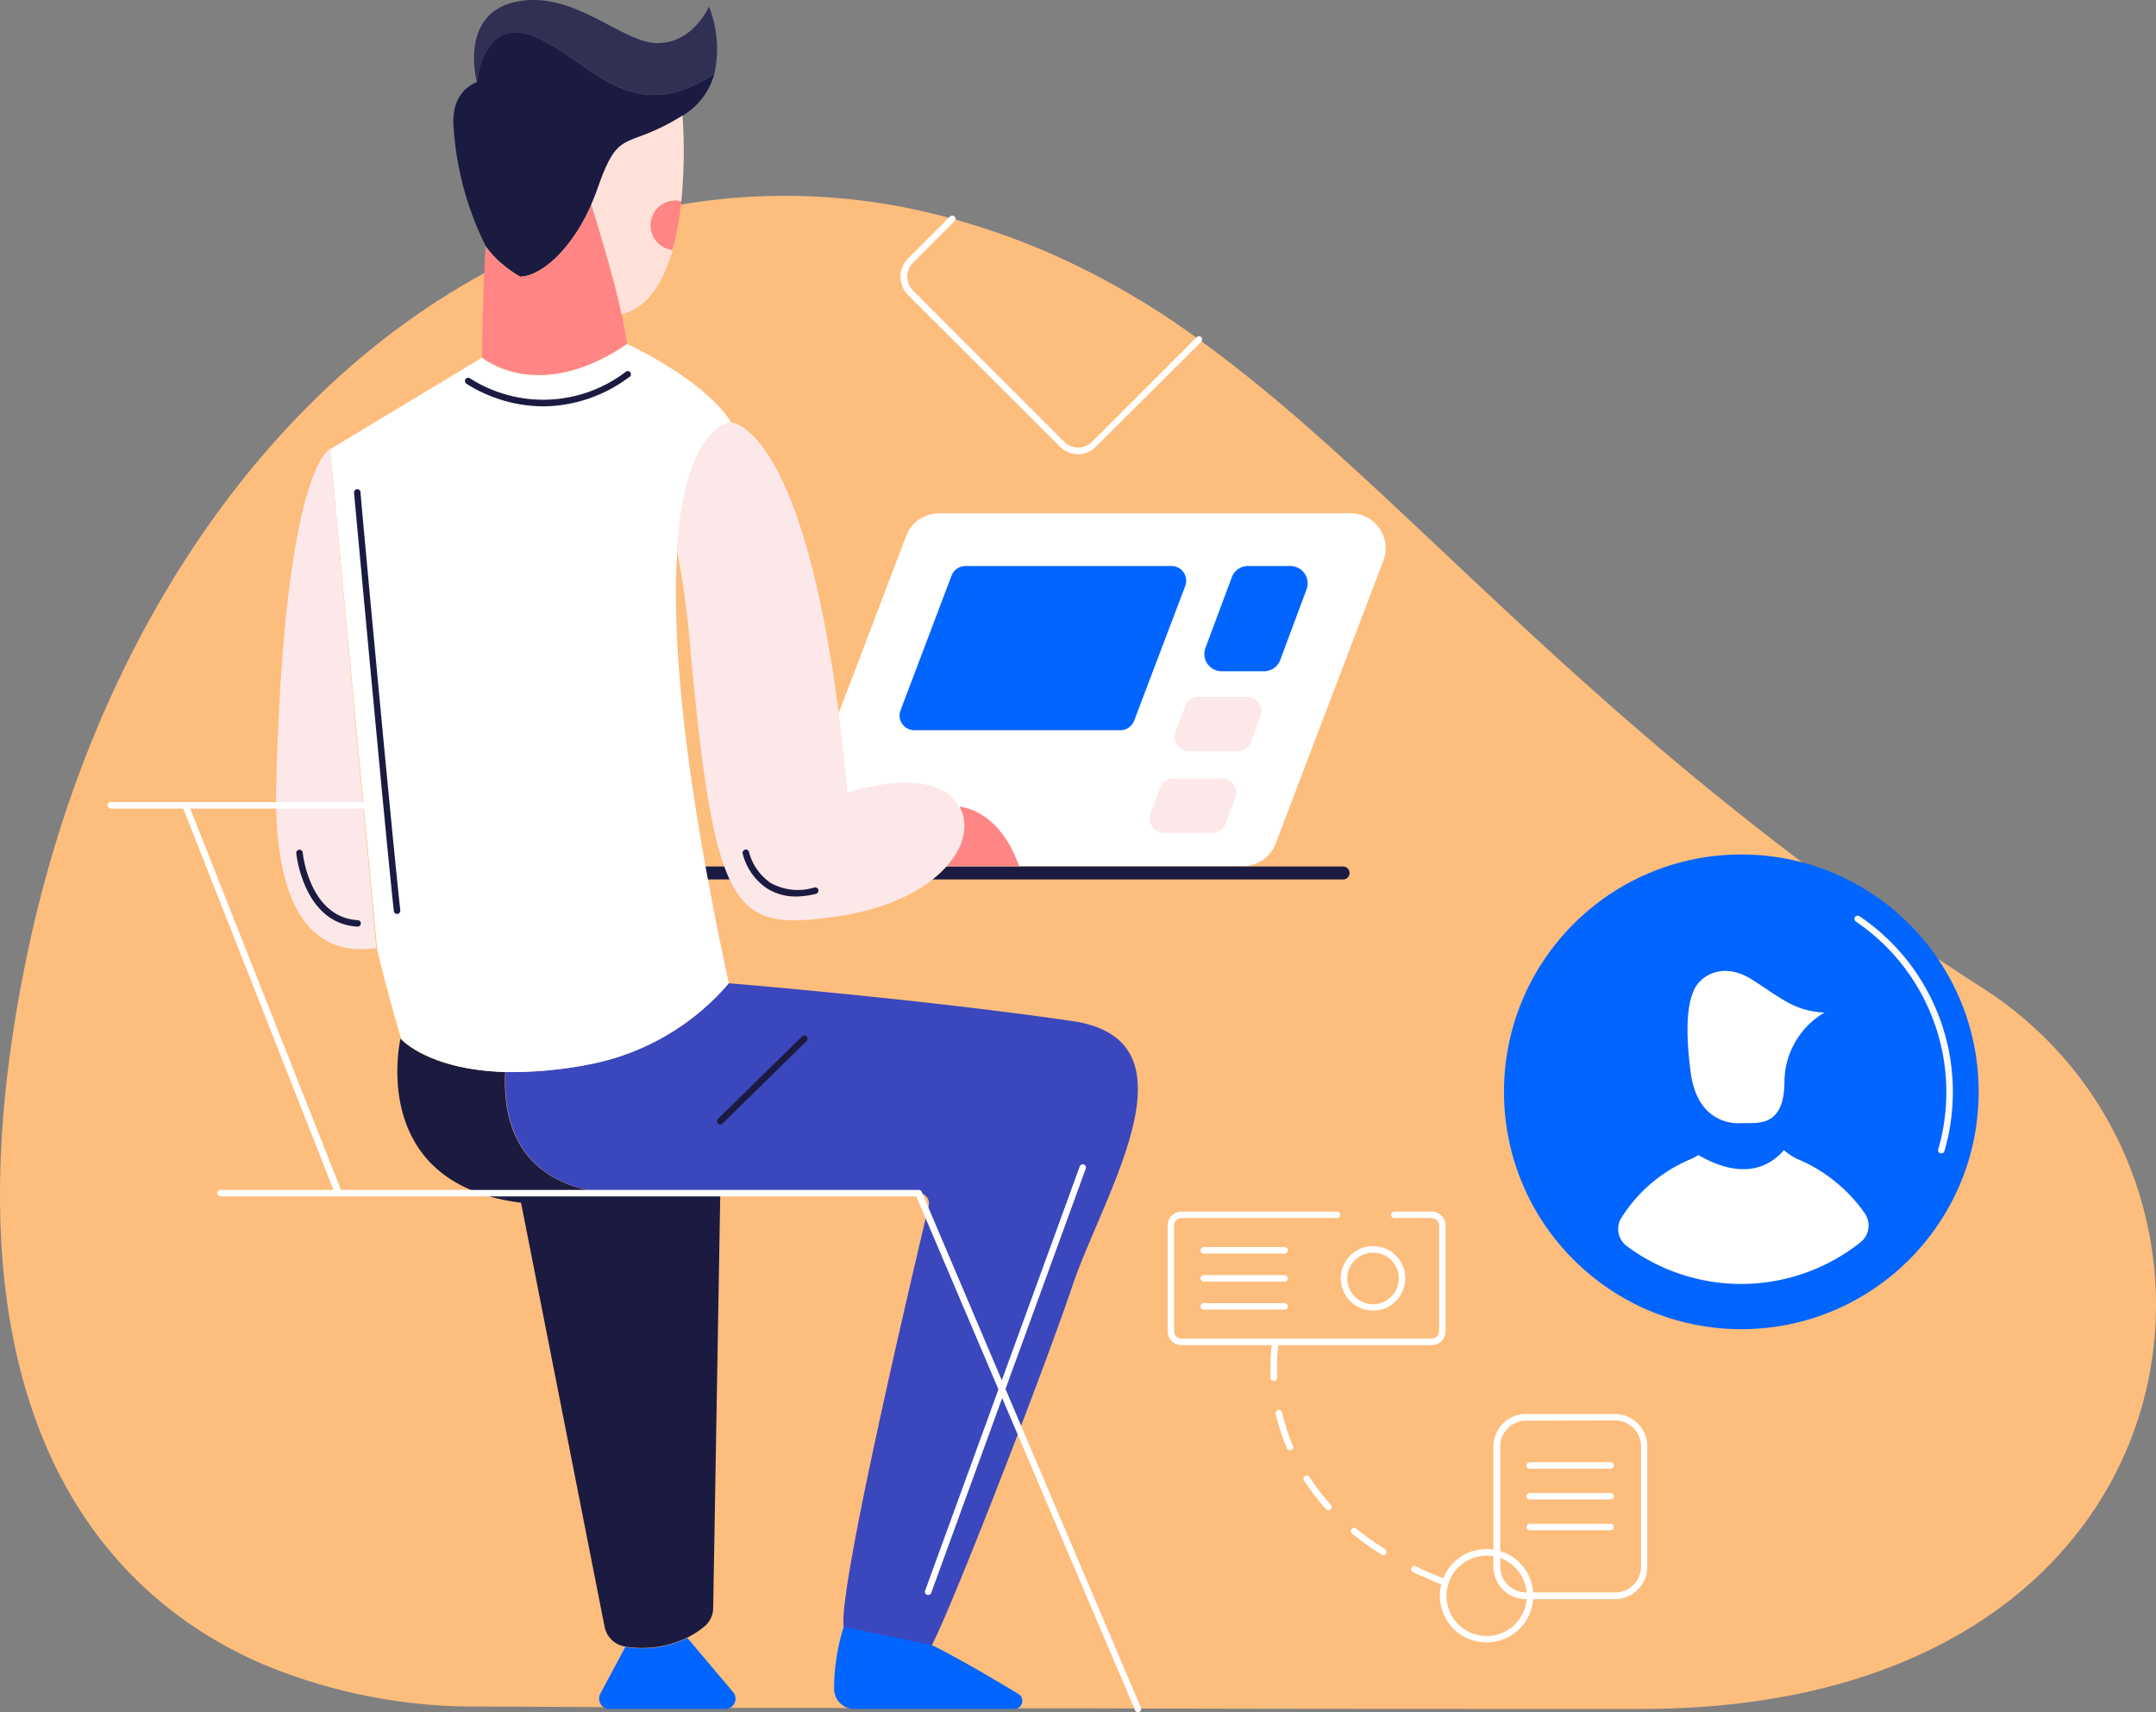 <svg xmlns="http://www.w3.org/2000/svg" width="240" height="190.58" viewBox="0 0 240 190.58"><rect x="0" y="0" width="240" height="190.58" fill="#808080" stroke="none"/><defs><style>.cls-1{fill:#fdbd7d;}.cls-2{fill:#fff;}.cls-3{fill:#0365ff;}.cls-4{fill:#fce8e8;}.cls-5{fill:#1b1b41;}.cls-6{fill:#3b47bc;}.cls-7{fill:#ff8685;}.cls-8{fill:#303054;}.cls-9{fill:#ffe1da;}.cls-10{fill:#fafafa;}</style></defs><title>step-1</title><g id="Layer_2" data-name="Layer 2"><g id="Layer_1-2" data-name="Layer 1"><path class="cls-1" d="M182.73,190.22c-22.95,0-43.86,0-61.85-.07l-12.63,0-18.1-.05-12.23,0L64.33,190l-10.75-.05a61.21,61.21,0,0,1-24.39-4.74c-11.73-5.09-21.35-14.56-26.06-29.67-3.8-12.17-4.4-28-.35-48.12,6.82-33.89,24.59-61,47.74-75.06A73.4,73.4,0,0,1,66,25.19a64.87,64.87,0,0,1,6.86-1.85,69.25,69.25,0,0,1,33.12,1h0a81.1,81.1,0,0,1,11.53,4.13,88.19,88.19,0,0,1,15.92,9.3c17.81,12.82,34.16,32.15,60.44,53A322.48,322.48,0,0,0,220.73,110a41.87,41.87,0,0,1,12.79,12.84C249.91,148.77,236,190.22,182.73,190.22Z"/><path class="cls-2" d="M88.88,91.15l12-31.51a3.88,3.88,0,0,1,3.62-2.5h45.9A3.88,3.88,0,0,1,154,62.39L142,93.9a3.88,3.88,0,0,1-3.62,2.5H92.5A3.88,3.88,0,0,1,88.88,91.15Z"/><path class="cls-3" d="M131.94,65.22l-5.69,15a1.65,1.65,0,0,1-1.53,1.06H101.8A1.64,1.64,0,0,1,100.27,79l5.68-15a1.66,1.66,0,0,1,1.54-1h22.92A1.64,1.64,0,0,1,131.94,65.22Z"/><path class="cls-4" d="M140.29,79.84l-1.06,2.8a1.66,1.66,0,0,1-1.54,1h-5.3a1.64,1.64,0,0,1-1.53-2.22l1.06-2.8a1.66,1.66,0,0,1,1.54-1.06h5.3A1.64,1.64,0,0,1,140.29,79.84Z"/><path class="cls-3" d="M145.44,65.61l-2.93,7.86a1.94,1.94,0,0,1-1.81,1.25H136a1.93,1.93,0,0,1-1.81-2.61l2.93-7.85A1.92,1.92,0,0,1,139,63h4.68A1.93,1.93,0,0,1,145.44,65.61Z"/><path class="cls-4" d="M137.5,88.86l-1.06,2.8a1.66,1.66,0,0,1-1.54,1.06h-5.3a1.64,1.64,0,0,1-1.53-2.22l1.07-2.8a1.63,1.63,0,0,1,1.53-1.06H136A1.64,1.64,0,0,1,137.5,88.86Z"/><path class="cls-5" d="M149.51,97.89H46.19a.72.72,0,0,1,0-1.44H149.51a.72.72,0,0,1,0,1.44Z"/><path class="cls-5" d="M80.18,132.81,79.39,179a2.7,2.7,0,0,1-.93,2,10.2,10.2,0,0,1-1.95,1.28h0a11.59,11.59,0,0,1-6.91,1h0a2.78,2.78,0,0,1-2.3-2.21L58,133.87c-17.19-2.12-13.42-18.25-13.42-18.25s3,3.46,11.66,3.7c-.75,14.77,13.52,13.49,13.52,13.49Z"/><path class="cls-6" d="M119.4,143.06c-3.27,9.69-13.42,35.82-15.67,40.05a2.83,2.83,0,0,1-.31.51c-1.36,1.66-8.74,2-9.5-2.56-.67-4,7.67-39.33,9.46-46.85a1.13,1.13,0,0,0-1.11-1.4H69.8s-14.27,1.28-13.52-13.49a45.22,45.22,0,0,0,10-1,27.08,27.08,0,0,0,14.8-8.88s21.3,1.74,38.27,4.21C133.88,115.77,122.87,132.81,119.4,143.06Z"/><path class="cls-3" d="M103.73,183.11c2.54,1.23,6.84,3.75,9.64,5.44a.9.9,0,0,1-.46,1.67H95.11A2.25,2.25,0,0,1,92.85,188a23.08,23.08,0,0,1,1.07-6.92Z"/><path class="cls-3" d="M80.75,190.22H67.82a1.15,1.15,0,0,1-1-1.68l2.79-5.22a11.59,11.59,0,0,0,6.91-1h0l5.11,6.05A1.14,1.14,0,0,1,80.75,190.22Z"/><path class="cls-2" d="M81.13,109.46a27.13,27.13,0,0,1-14.8,8.87,44.55,44.55,0,0,1-10,1c-8.62-.23-11.66-3.69-11.66-3.69s-1.2-3.81-2.7-10l0-.13L36.75,50l16.92-10.2s6.18,5.28,16.13-1.51c0,0,8.59,3.92,11.61,8.74h0s-5.06.11-6,14.11C74.76,70.19,75.85,85.05,81.13,109.46Z"/><path class="cls-4" d="M105.4,96.4h0c-2.24,2.55-6.42,4.82-12.53,5.65-11.08,1.52-13.29-.11-16-29.63a103.4,103.4,0,0,0-1.53-11.29c1-14,6-14.11,6-14.11h0s9.2,0,13,41.21c0,0,9.74-3.35,12.4,1.58.08.15.16.32.23.49C107.77,92.09,107.22,94.33,105.4,96.4Z"/><path class="cls-4" d="M41.89,105.51c-5.7.94-11.55-2.31-11.14-18.24.9-35.43,6-37.29,6-37.29Z"/><path class="cls-7" d="M105.4,96.4c1.82-2.07,2.37-4.31,1.64-6.11-.07-.17-.15-.34-.23-.49,0,0,4.3.11,6.64,6.6Z"/><path class="cls-5" d="M79.52,8.21A7.81,7.81,0,0,1,76,12.87c-6.41,4-7,1.13-9.42,8-.24.68-.49,1.32-.76,1.92-2.44,5.52-5.94,8-7.91,8a12.27,12.27,0,0,1-3.84-3.4A34.63,34.63,0,0,1,50.5,14.29c-.26-3,1-4.49,2.59-5.16,0,0,.58-7.65,6.68-4.94S70.25,14.33,79.52,8.21Z"/><path class="cls-8" d="M79.52,8.21c-9.27,6.12-13.64-1.3-19.75-4s-6.68,4.94-6.68,4.94S51,1.56,57.44.2,69.2,4.8,73.19,4.8,78.92.73,78.92.73A12.79,12.79,0,0,1,79.52,8.21Z"/><path class="cls-7" d="M69.8,38.27c-9.95,6.79-16.13,1.51-16.13,1.51s0-5.88.38-12.37a12.27,12.27,0,0,0,3.84,3.4c2,0,5.47-2.51,7.91-8,0,0,2.21,6.69,3.4,12.2C69.46,36.16,69.67,37.28,69.8,38.27Z"/><path class="cls-9" d="M75.84,22.44a2.24,2.24,0,0,0-.68-.1,2.75,2.75,0,0,0-.29,5.48c-1,3.52-2.7,6.46-5.67,7.16-1.19-5.51-3.4-12.2-3.4-12.2.27-.6.52-1.24.76-1.92,2.41-6.86,3-4,9.42-8A57.91,57.91,0,0,1,75.84,22.44Z"/><path class="cls-7" d="M75.84,22.44a32.44,32.44,0,0,1-1,5.38,2.75,2.75,0,0,1,.29-5.48A2.24,2.24,0,0,1,75.84,22.44Z"/><path class="cls-5" d="M60.52,45.23A16.17,16.17,0,0,1,51.9,42.7a.36.36,0,1,1,.43-.58,15.15,15.15,0,0,0,17.26-.68A.36.36,0,1,1,70,42,16.11,16.11,0,0,1,60.52,45.23Z"/><path class="cls-5" d="M39.77,103.14h0c-6-.36-6.78-8.08-6.79-8.16a.36.36,0,0,1,.72-.07c0,.07.73,7.18,6.11,7.51a.36.36,0,0,1,0,.72Z"/><path class="cls-5" d="M44.2,101.73a.37.37,0,0,1-.36-.32c-.9-8.18-4.39-46.18-4.43-46.56a.37.37,0,0,1,.33-.4.36.36,0,0,1,.39.33c0,.38,3.52,38.38,4.43,46.55a.37.37,0,0,1-.32.4Z"/><path class="cls-5" d="M88.64,99.79a6,6,0,0,1-3.24-.89A6.6,6.6,0,0,1,82.67,95a.37.37,0,0,1,.28-.43.36.36,0,0,1,.43.28,6,6,0,0,0,2.41,3.43,6.22,6.22,0,0,0,4.87.5.38.38,0,0,1,.44.27.38.38,0,0,1-.27.44A9.67,9.67,0,0,1,88.64,99.79Z"/><path class="cls-2" d="M103.33,177.53l-.12,0A.38.38,0,0,1,103,177l17.19-47.16a.35.35,0,0,1,.46-.22.36.36,0,0,1,.21.47l-17.18,47.16A.35.35,0,0,1,103.33,177.53Z"/><path class="cls-5" d="M80.18,125.16a.37.37,0,0,1-.26-.62l9.36-9.18a.36.36,0,0,1,.51,0,.35.35,0,0,1,0,.51l-9.35,9.18A.36.36,0,0,1,80.18,125.16Z"/><path class="cls-2" d="M126.68,190.58a.35.35,0,0,1-.33-.22L102,133.17H24.54a.36.36,0,0,1,0-.72h77.73a.36.36,0,0,1,.34.22L127,190.08a.36.36,0,0,1-.19.47A.35.35,0,0,1,126.68,190.58Z"/><path class="cls-2" d="M40.43,90H12.34a.36.36,0,0,1,0-.72H40.43a.36.36,0,0,1,0,.72Z"/><path class="cls-2" d="M37.66,133.17a.38.38,0,0,1-.34-.23l-16.94-43a.36.36,0,1,1,.67-.26l17,43a.35.35,0,0,1-.21.46A.31.31,0,0,1,37.66,133.17Z"/><path class="cls-2" d="M179.76,178h-9.9a3.62,3.62,0,0,1-3.62-3.62V161a3.62,3.62,0,0,1,3.62-3.61h9.9a3.61,3.61,0,0,1,3.61,3.61v13.36A3.62,3.62,0,0,1,179.76,178Zm-9.9-19.87A2.89,2.89,0,0,0,167,161v13.36a2.89,2.89,0,0,0,2.89,2.89h9.9a2.89,2.89,0,0,0,2.89-2.89V161a2.9,2.9,0,0,0-2.89-2.89Z"/><path class="cls-2" d="M159.36,149.73H131.53a1.55,1.55,0,0,1-1.55-1.56V136.41a1.54,1.54,0,0,1,1.55-1.55h17.31a.36.36,0,0,1,0,.72H131.53a.83.83,0,0,0-.83.83v11.76a.83.83,0,0,0,.83.83h27.83a.84.84,0,0,0,.84-.83V136.41a.84.84,0,0,0-.84-.83h-4.15a.36.36,0,0,1,0-.72h4.15a1.55,1.55,0,0,1,1.56,1.55v11.76A1.56,1.56,0,0,1,159.36,149.73Z"/><path class="cls-2" d="M152.85,145.88a3.59,3.59,0,1,1,3.58-3.59A3.59,3.59,0,0,1,152.85,145.88Zm0-6.45a2.87,2.87,0,1,0,2.86,2.86A2.87,2.87,0,0,0,152.85,139.43Z"/><path class="cls-2" d="M165.49,182.82a5.2,5.2,0,1,1,5.19-5.2A5.2,5.2,0,0,1,165.49,182.82Zm0-9.66a4.47,4.47,0,1,0,4.47,4.46A4.47,4.47,0,0,0,165.49,173.16Z"/><path class="cls-2" d="M143,139.54h-9a.38.38,0,0,1-.37-.37.37.37,0,0,1,.37-.36h9a.36.36,0,0,1,.36.36A.37.37,0,0,1,143,139.54Z"/><path class="cls-2" d="M143,142.65h-9a.36.36,0,1,1,0-.72h9a.36.36,0,1,1,0,.72Z"/><path class="cls-2" d="M143,145.77h-9a.36.36,0,1,1,0-.72h9a.36.36,0,1,1,0,.72Z"/><path class="cls-2" d="M179.29,163.48h-9a.36.36,0,0,1-.36-.36.37.37,0,0,1,.36-.37h9a.37.37,0,0,1,.36.37A.36.36,0,0,1,179.29,163.48Z"/><path class="cls-2" d="M179.29,166.9h-9a.36.36,0,1,1,0-.72h9a.36.36,0,1,1,0,.72Z"/><path class="cls-2" d="M179.29,170.33h-9a.36.36,0,1,1,0-.72h9a.36.36,0,1,1,0,.72Z"/><path class="cls-2" d="M160.9,176.49a.31.31,0,0,1-.13,0c-1.21-.46-2.38-1-3.48-1.49a.36.36,0,0,1-.16-.49.35.35,0,0,1,.48-.16c1.08.52,2.23,1,3.42,1.47a.36.36,0,0,1-.13.7Zm-6.93-3.4a.35.35,0,0,1-.19-.06,30.72,30.72,0,0,1-3.26-2.33.36.36,0,1,1,.46-.56,30.85,30.85,0,0,0,3.19,2.28.36.36,0,0,1-.2.67Zm-6.1-5a.36.36,0,0,1-.27-.12,25.52,25.52,0,0,1-2.45-3.19.36.36,0,0,1,.11-.5.37.37,0,0,1,.5.1,22.61,22.61,0,0,0,2.38,3.1.36.36,0,0,1,0,.51A.33.33,0,0,1,147.87,168.05Zm-4.28-6.65a.37.37,0,0,1-.33-.22,24.6,24.6,0,0,1-1.25-3.84.36.36,0,0,1,.27-.43.35.35,0,0,1,.43.27,22.69,22.69,0,0,0,1.22,3.71.37.37,0,0,1-.2.48A.32.32,0,0,1,143.59,161.4Zm-1.8-7.71a.36.36,0,0,1-.36-.34c0-.44,0-.88,0-1.31a15.61,15.61,0,0,1,.2-2.74.36.36,0,0,1,.71.13,16.57,16.57,0,0,0-.18,2.61c0,.42,0,.84,0,1.27a.35.35,0,0,1-.34.38Z"/><path class="cls-2" d="M120,50.57a2.93,2.93,0,0,1-2-.85L101.09,32.85a2.88,2.88,0,0,1,0-4.08l4.64-4.65A.37.37,0,0,1,106,24a.36.36,0,0,1,.23.64l-4.61,4.62a2.17,2.17,0,0,0,0,3.06l16.86,16.87a2.16,2.16,0,0,0,1.54.63h0a2.14,2.14,0,0,0,1.53-.63l11.66-11.66a.36.36,0,0,1,.51.51L122,49.72A2.89,2.89,0,0,1,120,50.57Z"/><circle class="cls-3" cx="193.84" cy="121.53" r="26.42"/><path class="cls-10" d="M216.13,128.38H216a.36.36,0,0,1-.24-.45,22.94,22.94,0,0,0-9.17-25.35.36.36,0,0,1-.1-.5.37.37,0,0,1,.5-.1,23.59,23.59,0,0,1,9.46,26.15A.36.36,0,0,1,216.13,128.38Z"/><path class="cls-2" d="M207.62,135.11a2.39,2.39,0,0,1-.52,3.17,21.35,21.35,0,0,1-26,.43,2.38,2.38,0,0,1-.68-3.05,16.74,16.74,0,0,1,7.84-6.66,7.38,7.38,0,0,0,.8-.43c5.21,3,8.13,1.07,9.52-.55a6.62,6.62,0,0,0,1.53,1A17.23,17.23,0,0,1,207.62,135.11Z"/><path class="cls-2" d="M203.09,112.71a9,9,0,0,0-4.45,7.64c0,2.35-.61,3.51-1.44,4.09-1,.73-2.44.54-3.39.58a5,5,0,0,1-2.62-.56c-1.33-.69-2.63-2.18-3-5.2-.47-3.66-.54-7,.35-9,.66-1.57,3.22-3.4,6.69-1.1C198.52,111.31,199.88,112.53,203.09,112.71Z"/></g></g></svg>